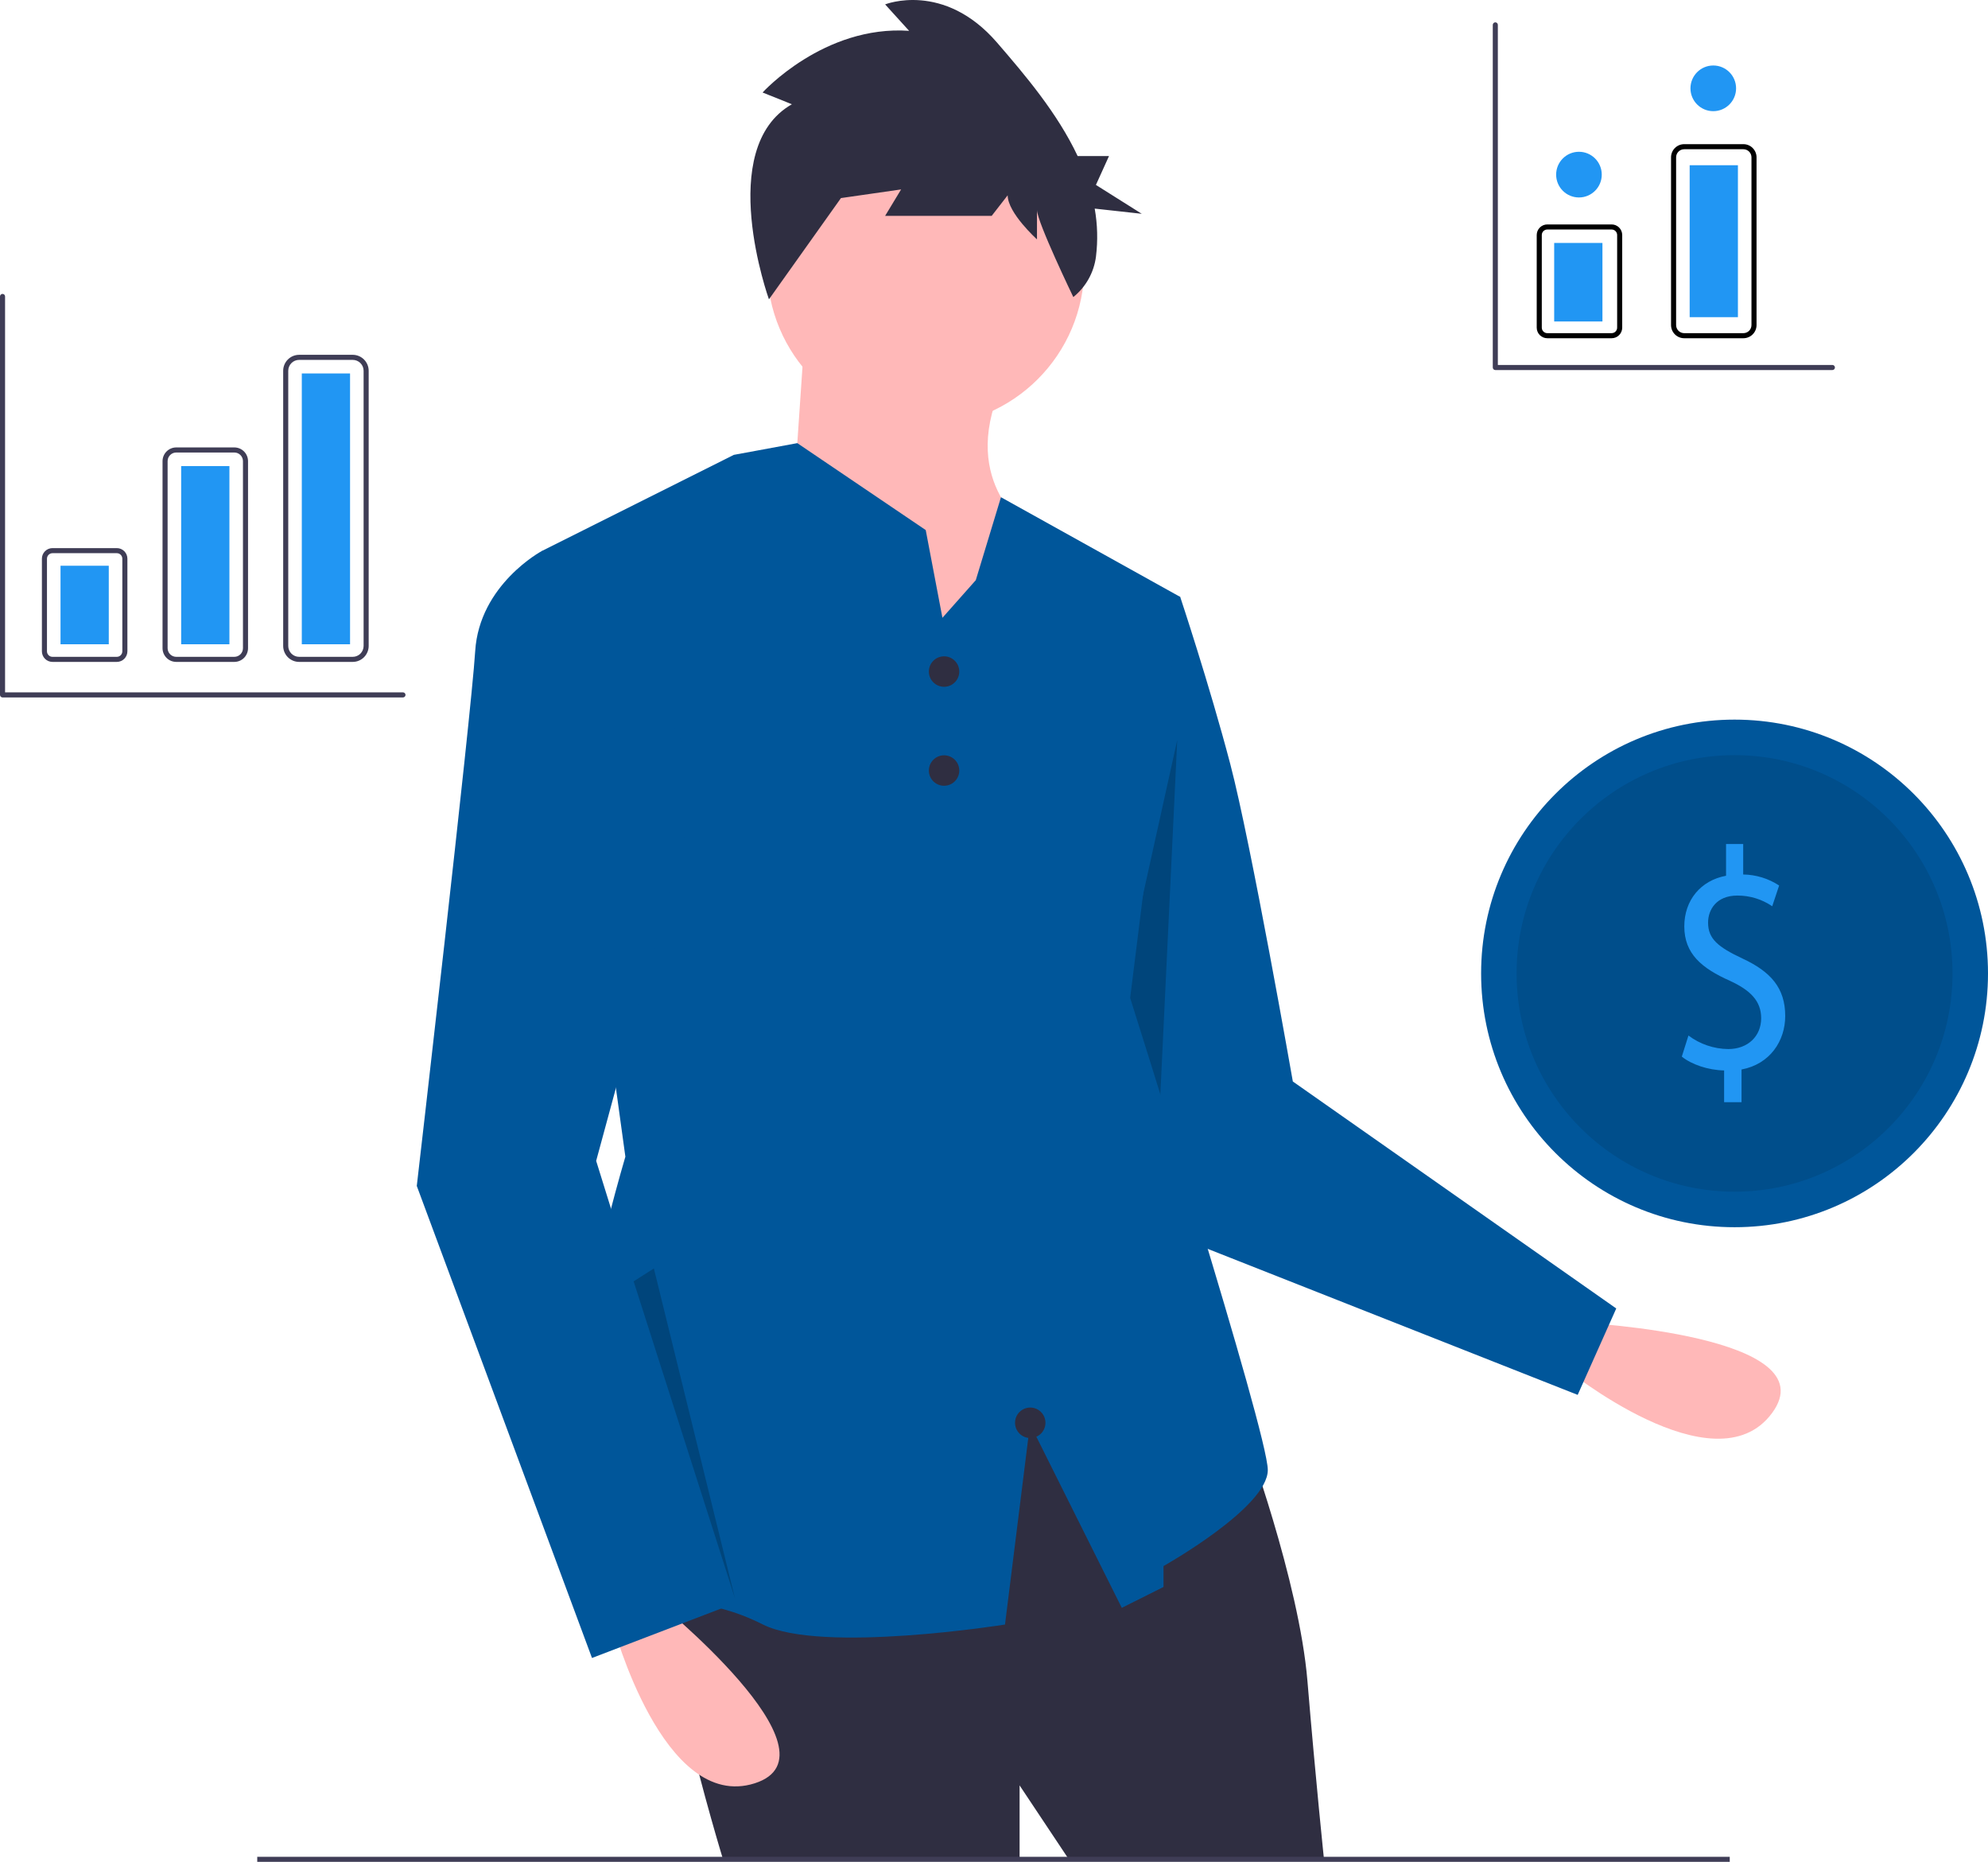 <svg width="534" height="500" viewBox="0 0 534 500" fill="none" xmlns="http://www.w3.org/2000/svg">
<g id="undraw_personal_finance_tqcd 1">
<path id="Vector" d="M425.312 355.243C425.312 355.243 491.375 358.663 475.987 379.483C460.6 400.304 420.167 367.27 420.167 367.27L425.312 355.243Z" fill="#FFB8B8"/>
<path id="Vector_2" d="M303.569 156.931L317.016 160.297C317.016 160.297 324.86 183.856 330.463 205.171C336.066 226.486 347.271 290.432 347.271 290.432L434.145 351.387L423.784 374.592L308.052 328.927L282.278 227.608L303.569 156.931Z" fill="#00569A"/>
<path id="Vector_3" opacity="0.2" d="M316.221 198.749L311.209 303.822L321.667 335.062L291.032 312.57L316.221 198.749Z" fill="black"/>
<path id="Vector_4" d="M334.385 385.23C334.385 385.23 348.952 424.495 351.193 451.419C353.434 478.344 355.675 499.659 355.675 499.659H287.321L273.874 479.466V499.659H194.314C194.314 499.659 171.903 426.738 180.867 417.763C189.832 408.789 274.995 370.645 274.995 370.645L334.385 385.23Z" fill="#2F2E41"/>
<path id="Vector_5" d="M464.63 498.637H69.099V500H464.63V498.637Z" fill="#3F3D56"/>
<path id="Vector_6" d="M248.662 114.3C272.179 114.3 291.243 95.214 291.243 71.67C291.243 48.126 272.179 29.039 248.662 29.039C225.144 29.039 206.08 48.126 206.08 71.67C206.08 95.214 225.144 114.3 248.662 114.3Z" fill="#FFB8B8"/>
<path id="Vector_7" d="M216.165 89.62L212.803 138.981L255.385 196.196L276.676 142.347C276.676 142.347 257.626 130.006 268.832 104.204L216.165 89.62Z" fill="#FFB8B8"/>
<path id="Vector_8" d="M340.545 394.764C340.545 404.865 312.531 420.568 312.531 420.568V426.178L301.326 431.787L276.675 382.428L269.955 436.272C269.955 436.272 220.647 444.13 204.962 436.272C189.27 428.42 181.427 431.787 159.016 423.935C136.605 416.084 167.982 310.625 167.982 310.625L145.571 147.956L194.532 123.447L197.112 122.152L203.845 120.912L214.166 119.003L248.661 142.347L251.438 156.932L253.147 165.909L262.106 155.808L268.873 133.528L317.017 160.299L303.572 267.993C303.572 267.993 340.545 384.67 340.545 394.764Z" fill="#00569A"/>
<path id="Vector_9" d="M175.825 429.543C175.825 429.543 227.371 471.052 202.718 478.905C178.066 486.758 164.619 436.274 164.619 436.274L175.825 429.543Z" fill="#FFB8B8"/>
<path id="Vector_10" d="M156.775 150.2L145.57 147.956C145.57 147.956 128.761 156.931 127.641 174.881C126.52 192.831 111.953 318.479 111.953 318.479L159.016 445.249L197.116 430.665L160.137 311.748L188.151 208.537L156.775 150.2Z" fill="#00569A"/>
<path id="Vector_11" d="M253.59 184.436C255.845 184.436 257.674 182.605 257.674 180.346C257.674 178.088 255.845 176.257 253.59 176.257C251.334 176.257 249.505 178.088 249.505 180.346C249.505 182.605 251.334 184.436 253.59 184.436Z" fill="#2F2E41"/>
<path id="Vector_12" d="M253.59 211.017C255.845 211.017 257.674 209.186 257.674 206.927C257.674 204.669 255.845 202.838 253.59 202.838C251.334 202.838 249.505 204.669 249.505 206.927C249.505 209.186 251.334 211.017 253.59 211.017Z" fill="#2F2E41"/>
<path id="Vector_13" d="M276.736 386.179C278.992 386.179 280.821 384.348 280.821 382.089C280.821 379.831 278.992 378 276.736 378C274.48 378 272.651 379.831 272.651 382.089C272.651 384.348 274.48 386.179 276.736 386.179Z" fill="#2F2E41"/>
<path id="Vector_14" d="M212.71 27.997L204.839 24.842C204.839 24.842 221.297 6.701 244.196 8.278L237.756 1.18C237.756 1.18 253.499 -5.13 267.81 11.433C275.334 20.14 284.038 30.375 289.465 41.904H297.894L294.376 49.66L306.69 57.415L294.051 56.022C294.804 60.269 294.92 64.605 294.394 68.887C293.852 73.169 291.669 77.073 288.306 79.775V79.775C288.306 79.775 278.544 59.546 278.544 56.391V64.278C278.544 64.278 270.673 57.179 270.673 52.447L266.379 57.968H237.756L242.049 50.87L225.591 53.236L232.031 44.56L206.549 80.386C206.549 80.386 191.959 39.827 212.71 27.997Z" fill="#2F2E41"/>
<g id="Coin">
<path id="Vector_15" d="M465.922 329.567C503.521 329.567 534 299.052 534 261.411C534 223.769 503.521 193.254 465.922 193.254C428.324 193.254 397.845 223.769 397.845 261.411C397.845 299.052 428.324 329.567 465.922 329.567Z" fill="#00569A"/>
<path id="Vector_16" opacity="0.1" d="M465.922 320.025C498.257 320.025 524.469 293.783 524.469 261.411C524.469 229.039 498.257 202.796 465.922 202.796C433.588 202.796 407.375 229.039 407.375 261.411C407.375 293.783 433.588 320.025 465.922 320.025Z" fill="black"/>
<path id="dollar" d="M463.117 295.999V287.467C458.809 287.383 454.353 285.862 451.754 283.751L453.536 278.092C456.625 280.409 460.371 281.681 464.231 281.723C469.504 281.723 473.069 278.26 473.069 273.446C473.069 268.8 470.172 265.928 464.676 263.394C457.101 260.015 452.422 256.13 452.422 248.781C452.422 241.77 456.804 236.449 463.637 235.182V226.651H468.241V234.844C471.675 234.891 475.024 235.917 477.896 237.8L476.039 243.375C473.284 241.487 470.02 240.486 466.682 240.503C460.963 240.503 458.809 244.389 458.809 247.768C458.809 252.16 461.557 254.356 468.019 257.397C475.668 260.945 479.53 265.337 479.53 272.854C479.53 279.527 475.445 285.778 467.796 287.213V295.999H463.117Z" fill="#2196F3"/>
</g>
<path id="Vector_17" opacity="0.2" d="M170.198 344.101L197.425 429.251L175.641 340.648L170.198 344.101Z" fill="black"/>
<g id="graph1">
<path id="Vector_18" d="M31.379 177.754H14.097C13.343 177.753 12.621 177.453 12.088 176.92C11.556 176.387 11.256 175.664 11.255 174.91V150.037C11.256 149.283 11.556 148.56 12.088 148.027C12.621 147.494 13.343 147.194 14.097 147.193H31.379C32.133 147.194 32.855 147.494 33.387 148.027C33.92 148.56 34.219 149.283 34.22 150.037V174.91C34.219 175.664 33.92 176.387 33.387 176.92C32.855 177.453 32.133 177.753 31.379 177.754V177.754ZM14.097 148.556C13.704 148.557 13.328 148.713 13.051 148.99C12.774 149.268 12.617 149.645 12.617 150.037V174.91C12.617 175.303 12.774 175.679 13.051 175.957C13.328 176.234 13.704 176.391 14.097 176.391H31.379C31.771 176.391 32.148 176.234 32.425 175.957C32.702 175.679 32.858 175.303 32.859 174.91V150.037C32.858 149.645 32.702 149.268 32.425 148.99C32.148 148.713 31.771 148.557 31.379 148.556H14.097Z" fill="#3F3D56"/>
<path id="Vector_19" d="M62.947 177.754H47.339C46.364 177.753 45.429 177.365 44.739 176.674C44.05 175.984 43.662 175.048 43.66 174.071V123.84C43.662 122.864 44.05 121.928 44.739 121.237C45.429 120.547 46.364 120.159 47.339 120.157H62.947C63.922 120.159 64.857 120.547 65.547 121.237C66.236 121.928 66.624 122.864 66.625 123.84V174.071C66.624 175.048 66.236 175.984 65.547 176.674C64.857 177.365 63.922 177.753 62.947 177.754V177.754ZM47.339 121.52C46.725 121.521 46.136 121.766 45.702 122.201C45.267 122.636 45.023 123.225 45.022 123.84V174.071C45.023 174.686 45.267 175.276 45.702 175.711C46.136 176.146 46.725 176.39 47.339 176.391H62.947C63.561 176.39 64.15 176.146 64.584 175.711C65.019 175.276 65.263 174.686 65.264 174.071V123.84C65.263 123.225 65.019 122.636 64.584 122.201C64.15 121.766 63.561 121.521 62.947 121.521L47.339 121.52Z" fill="#3F3D56"/>
<path id="Vector_20" d="M94.749 177.754H80.347C79.212 177.753 78.124 177.301 77.321 176.497C76.518 175.694 76.067 174.604 76.066 173.468V99.571C76.067 98.435 76.518 97.345 77.321 96.542C78.124 95.738 79.212 95.286 80.347 95.285H94.749C95.884 95.286 96.972 95.738 97.775 96.542C98.578 97.345 99.029 98.435 99.031 99.571V173.468C99.029 174.604 98.578 175.694 97.775 176.497C96.972 177.301 95.884 177.753 94.749 177.754V177.754ZM80.347 96.648C79.573 96.649 78.831 96.957 78.283 97.505C77.736 98.053 77.428 98.796 77.427 99.571V173.468C77.428 174.243 77.736 174.986 78.283 175.534C78.831 176.082 79.573 176.39 80.347 176.391H94.749C95.523 176.39 96.265 176.082 96.813 175.534C97.36 174.986 97.668 174.243 97.669 173.468V99.571C97.668 98.796 97.36 98.053 96.813 97.505C96.265 96.957 95.523 96.649 94.749 96.648H80.347Z" fill="#3F3D56"/>
<path id="Vector_21" d="M29.219 151.93H16.257V173.017H29.219V151.93Z" fill="#2196F3"/>
<path id="Vector_22" d="M61.624 125.165H48.662V173.017H61.624V125.165Z" fill="#2196F3"/>
<path id="Vector_23" d="M94.029 100.292H81.067V173.017H94.029V100.292Z" fill="#2196F3"/>
<path id="Vector_24" d="M108.244 187.296H0.681C0.591 187.296 0.503 187.279 0.42 187.244C0.338 187.21 0.263 187.16 0.199 187.097C0.136 187.033 0.086 186.958 0.052 186.875C0.018 186.793 -2.3232e-05 186.704 2.30253e-08 186.615V79.609C2.30253e-08 79.428 0.072 79.255 0.199 79.127C0.327 78.999 0.5 78.927 0.681 78.927C0.861 78.927 1.034 78.999 1.162 79.127C1.29 79.255 1.362 79.428 1.362 79.609V185.933H108.244C108.424 185.933 108.597 186.005 108.725 186.133C108.853 186.26 108.924 186.434 108.924 186.615C108.924 186.795 108.853 186.969 108.725 187.096C108.597 187.224 108.424 187.296 108.244 187.296Z" fill="#3F3D56"/>
</g>
<g id="graph2">
<path id="Vector_25" d="M492.202 99.374H401.659C401.569 99.374 401.481 99.357 401.398 99.323C401.315 99.288 401.24 99.238 401.177 99.175C401.114 99.111 401.064 99.036 401.03 98.954C400.995 98.871 400.978 98.782 400.978 98.693V6.682C400.978 6.501 401.049 6.327 401.177 6.2C401.305 6.072 401.478 6 401.659 6C401.839 6 402.012 6.072 402.14 6.2C402.268 6.327 402.339 6.501 402.339 6.682V98.011H492.202C492.382 98.011 492.556 98.083 492.683 98.211C492.811 98.339 492.883 98.512 492.883 98.693C492.883 98.874 492.811 99.047 492.683 99.175C492.556 99.302 492.382 99.374 492.202 99.374Z" fill="#3F3D56"/>
<path id="Vector_26" d="M432.905 90.832H415.622C414.869 90.832 414.147 90.532 413.614 89.999C413.081 89.465 412.782 88.742 412.781 87.988V63.116C412.782 62.361 413.081 61.638 413.614 61.105C414.147 60.572 414.869 60.272 415.622 60.271H432.905C433.658 60.272 434.38 60.572 434.913 61.105C435.446 61.639 435.745 62.362 435.746 63.116V87.988C435.745 88.742 435.446 89.465 434.913 89.998C434.38 90.532 433.658 90.832 432.905 90.832ZM415.622 61.634C415.23 61.635 414.854 61.791 414.577 62.069C414.299 62.346 414.143 62.723 414.143 63.116V87.988C414.143 88.381 414.299 88.757 414.577 89.035C414.854 89.313 415.23 89.469 415.622 89.469H432.905C433.297 89.469 433.673 89.313 433.951 89.035C434.228 88.757 434.384 88.381 434.384 87.988V63.116C434.384 62.723 434.228 62.346 433.951 62.069C433.673 61.791 433.297 61.635 432.905 61.634H415.622Z" fill="black"/>
<path id="Vector_27" d="M468.298 90.832H452.391C451.455 90.831 450.558 90.459 449.897 89.796C449.235 89.134 448.863 88.236 448.862 87.299V42.248C448.863 41.311 449.235 40.413 449.897 39.751C450.558 39.089 451.455 38.716 452.391 38.715H468.298C469.234 38.716 470.131 39.089 470.792 39.751C471.454 40.413 471.826 41.311 471.827 42.248V87.299C471.826 88.236 471.454 89.134 470.792 89.796C470.131 90.459 469.234 90.831 468.298 90.832V90.832ZM452.391 40.078C451.816 40.079 451.265 40.308 450.859 40.714C450.453 41.121 450.224 41.673 450.224 42.248V87.299C450.224 87.874 450.453 88.426 450.859 88.833C451.265 89.24 451.816 89.469 452.391 89.469H468.298C468.873 89.469 469.424 89.24 469.83 88.833C470.236 88.426 470.465 87.874 470.466 87.299V42.248C470.465 41.673 470.236 41.121 469.83 40.714C469.424 40.308 468.873 40.079 468.298 40.078H452.391Z" fill="black"/>
<path id="Vector_28" d="M430.434 65.244H417.472V86.332H430.434V65.244Z" fill="#2196F3"/>
<path id="Vector_29" d="M466.826 44.373H453.864V85.174H466.826V44.373Z" fill="#2196F3"/>
<path id="circle2" d="M424.124 53.028C427.508 53.028 430.251 50.282 430.251 46.894C430.251 43.506 427.508 40.76 424.124 40.76C420.74 40.76 417.997 43.506 417.997 46.894C417.997 50.282 420.74 53.028 424.124 53.028Z" fill="#2196F3"/>
<path id="circle1" d="M460.205 29.855C463.589 29.855 466.332 27.108 466.332 23.721C466.332 20.333 463.589 17.587 460.205 17.587C456.821 17.587 454.078 20.333 454.078 23.721C454.078 27.108 456.821 29.855 460.205 29.855Z" fill="#2196F3"/>
</g>
</g>
</svg>
